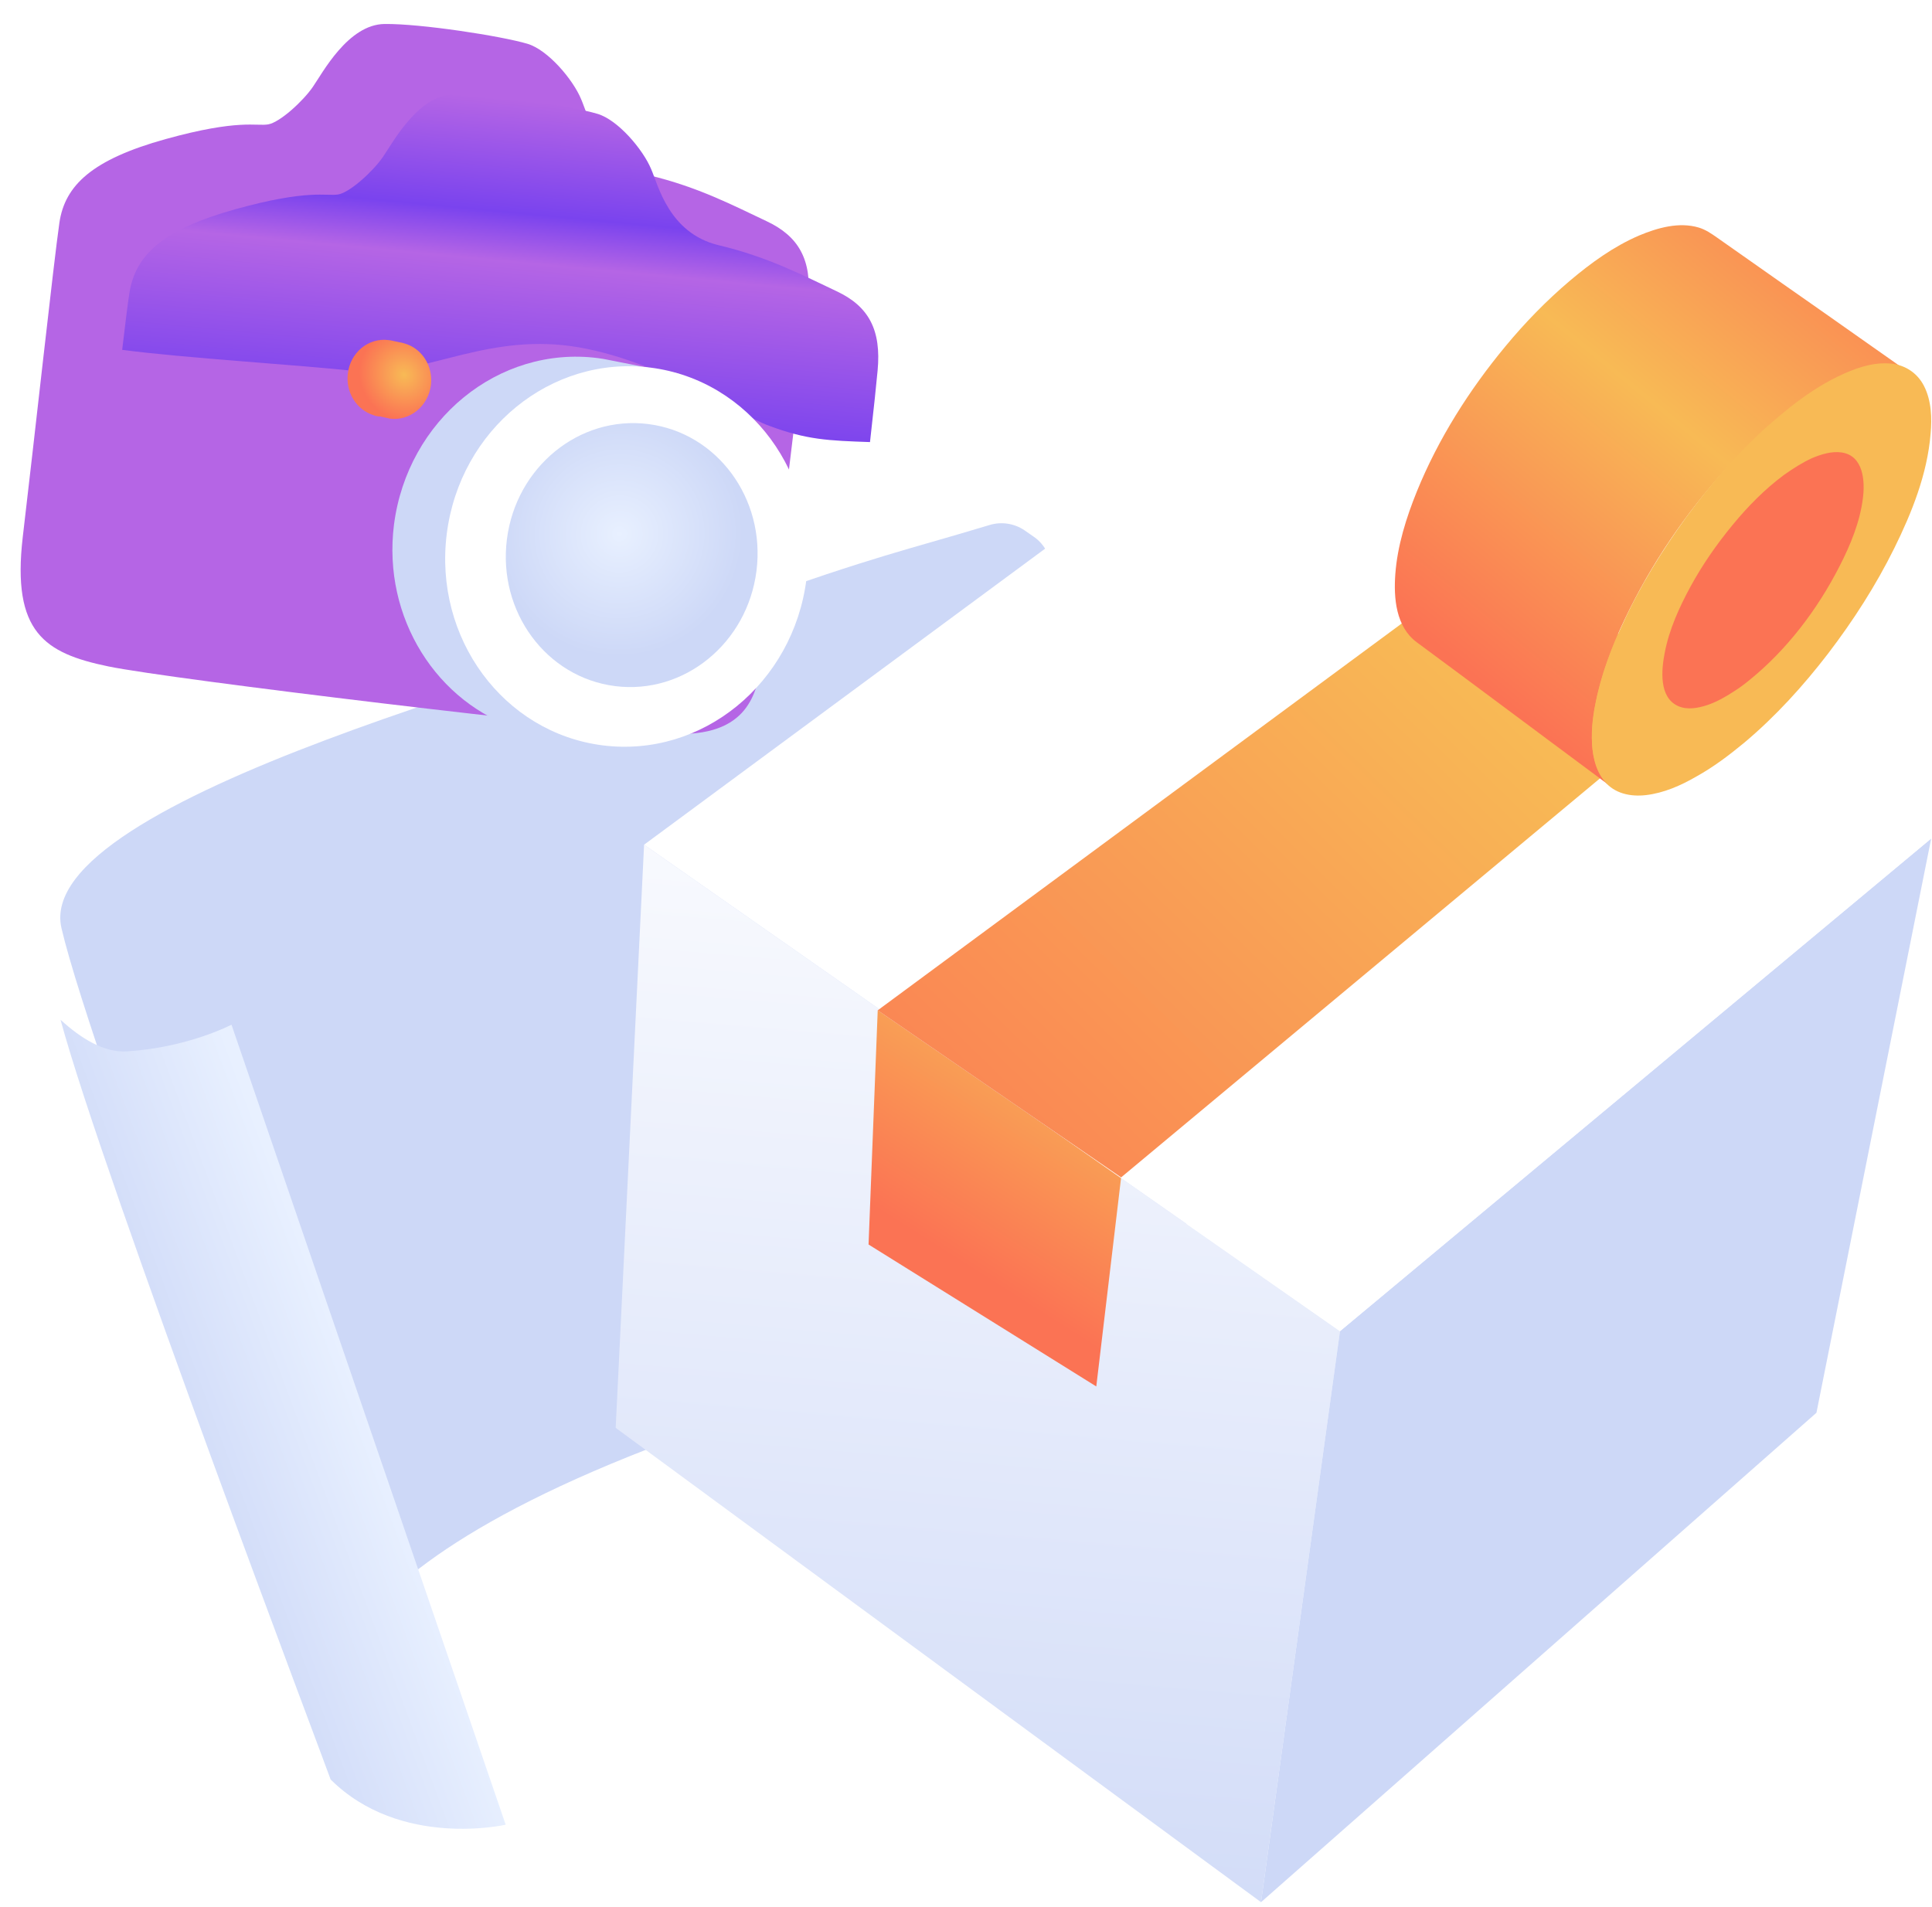 <svg width="386" height="381" viewBox="0 0 386 381" fill="none" xmlns="http://www.w3.org/2000/svg">
<g filter="url(#filter0_i_211_1681)">
<path d="M200.644 117.934C198.636 116.595 196.124 116.195 193.762 116.893C175.709 122.338 172.712 122.514 143.236 132.906C109.913 144.7 2.312 171.541 8.28 197.454C14.248 223.367 61.577 348.388 62.741 351.208C63.906 354.029 49.404 322.359 162.234 289.165C182.439 283.225 211.429 274.746 223.441 270.795C225.548 270.104 227.256 268.578 228.23 266.551L233.79 254.922C235.22 251.967 234.725 248.477 232.508 246.002L223.054 235.359C221.243 233.305 220.541 230.481 221.271 227.841L225.426 212.571C226.119 209.992 225.537 207.243 223.786 205.226L215.641 195.57C214.021 193.677 213.375 191.097 213.895 188.661L218.067 168.547C218.602 165.953 217.825 163.249 215.987 161.304L205.984 150.736C204.289 148.964 203.519 146.516 203.795 144.135L205.953 126.905C206.338 123.882 204.971 120.851 202.422 119.172L200.644 117.934Z" fill="#CDD8F7"/>
</g>
<g filter="url(#filter1_i_211_1681)">
<path d="M43.251 201.756C43.251 201.756 34.524 206.34 22.34 207.087C17.77 207.367 13.139 204.47 9.094 200.768C17.703 232.559 62.887 351.844 63.056 352.578C77.013 366.456 98.036 361.614 98.036 361.614L43.251 201.756Z" fill="url(#paint0_linear_211_1681)"/>
</g>
<path d="M251.943 380.096L123.01 285.316L128.682 168.792L267.72 265.994L251.943 380.096Z" fill="url(#paint1_linear_211_1681)"/>
<path d="M219.03 277.043L173.531 248.68L175.363 201.881L223.994 235.267L219.03 277.043Z" fill="url(#paint2_linear_211_1681)"/>
<path d="M385.839 167.551L362.912 282.303L251.941 380.096L267.718 265.994L385.839 167.551Z" fill="#CDD8F7"/>
<path d="M267.72 265.994L128.682 168.791L249.934 79.27L385.84 167.55L267.72 265.994Z" fill="white"/>
<path d="M223.994 235.267L175.363 201.882L296.615 112.361L342.114 136.824L223.994 235.267Z" fill="url(#paint3_linear_211_1681)"/>
<path d="M359.964 80.039C362.741 78.03 365.755 76.198 368.887 74.898C371.664 73.716 374.736 72.83 377.75 73.185C379.168 73.362 380.527 73.775 381.65 74.603C378.814 72.594 375.918 70.585 373.082 68.576C367.409 64.558 361.737 60.599 356.005 56.58C351.691 53.567 347.378 50.494 343.064 47.481C341.883 46.653 340.76 45.885 339.401 45.472C335.442 44.29 331.128 45.531 327.465 47.067C322.383 49.253 317.833 52.562 313.638 56.108C308.97 60.067 304.656 64.498 300.756 69.226C293.547 77.912 287.343 87.721 283.088 98.18C280.961 103.438 279.189 109.052 278.775 114.725C278.42 119.511 278.893 125.243 283.029 128.315C286.279 130.738 289.588 133.161 292.838 135.583C298.452 139.779 304.124 143.974 309.738 148.169C313.579 151.006 317.42 153.901 321.26 156.737C321.438 156.856 321.674 157.033 321.851 157.151C319.547 155.437 318.542 152.601 318.188 149.824C317.833 146.81 318.129 143.738 318.719 140.783C319.842 134.874 322.029 129.142 324.628 123.706C329.828 112.775 336.742 102.611 344.837 93.689C349.446 88.725 354.469 83.998 359.964 80.039Z" fill="url(#paint4_linear_211_1681)"/>
<path d="M355.802 94.119C357.695 92.591 359.715 91.254 361.862 90.108C363.819 89.153 365.965 88.326 368.112 88.39C370.005 88.453 371.773 89.281 372.72 90.999C373.73 92.782 373.856 95.01 373.73 96.983C373.414 102.012 371.457 106.977 369.311 111.433C366.975 116.207 364.134 120.726 360.978 124.927C357.822 129.065 354.35 132.948 350.372 136.322C346.9 139.25 342.734 142.369 338.189 143.069C336.295 143.387 334.211 143.069 332.823 141.605C331.434 140.141 331.055 138.04 331.055 136.131C330.929 131.166 332.759 126.201 334.78 121.745C339.072 112.26 345.385 103.412 353.087 96.474C353.908 95.71 354.855 94.882 355.802 94.119Z" fill="#FB7354"/>
<path d="M357.58 81.425C360.608 79.044 363.753 76.9 367.196 75.234C370.283 73.745 373.725 72.435 377.227 72.614C380.314 72.733 382.985 74.341 384.41 77.139C385.893 80.056 386.012 83.568 385.715 86.724C385.062 94.701 381.976 102.441 378.474 109.525C374.794 116.967 370.283 123.992 365.237 130.6C360.251 137.09 354.731 143.162 348.499 148.401C345.472 150.902 342.326 153.283 338.883 155.188C335.796 156.974 332.413 158.463 328.852 158.879C325.765 159.237 322.56 158.582 320.542 156.081C318.583 153.7 318.049 150.366 318.049 147.389C318.049 143.639 318.82 139.828 319.83 136.197C320.957 132.267 322.441 128.457 324.163 124.766C327.605 117.205 331.998 110.121 336.865 103.393C341.732 96.785 347.134 90.534 353.247 85.057C354.672 83.806 356.096 82.616 357.58 81.425ZM349.448 135.959C356.987 129.886 363.16 121.73 367.552 113.097C369.689 108.93 371.589 104.346 372.182 99.643C372.657 96.13 372.301 91.07 367.968 90.415C365.95 90.117 363.872 90.772 362.032 91.546C360.073 92.439 358.233 93.63 356.453 94.88C352.594 97.737 349.152 101.25 346.125 104.941C342.979 108.751 340.129 112.859 337.755 117.205C335.5 121.373 333.482 125.778 332.591 130.481C331.938 133.815 331.404 139.352 335.262 141.079C337.102 141.912 339.239 141.495 341.079 140.9C343.038 140.245 344.878 139.173 346.599 138.042C347.549 137.447 348.499 136.733 349.448 135.959Z" fill="#F8BA55"/>
<path d="M141.07 82.477L144.179 83.067C149.033 83.974 153.647 80.805 154.597 76.029L158.549 55.524C159.457 50.67 156.287 46.057 151.511 45.106L148.402 44.517C143.547 43.609 138.934 46.778 137.984 51.554L134.032 72.059C133.064 76.895 136.276 81.587 141.07 82.477Z" fill="#FB7354"/>
<g filter="url(#filter2_i_211_1681)">
<path d="M175.475 74.049C174.479 84.985 167.643 142.398 166.269 147.05C164.896 151.701 164.222 161.549 147.688 160.608C131.154 159.667 48.305 149.787 35.618 147.158C22.932 144.529 16.35 140.353 18.541 121.365C20.793 102.394 24.771 66.005 25.867 58.513C26.962 51.022 32.423 45.87 47.089 41.794C61.755 37.718 65.237 39.271 67.593 38.85C69.95 38.43 74.547 34.205 76.501 31.367C78.438 28.589 83.541 18.866 90.852 18.792C98.164 18.718 114.113 21.194 119.368 22.745C123.476 23.958 128.485 29.902 130.095 33.792C131.478 36.893 133.608 46.584 143.536 48.99C153.482 51.336 160.751 55.189 167.153 58.195C173.554 61.202 176.247 65.871 175.475 74.049Z" fill="#B565E5"/>
</g>
<path d="M47.09 41.794C61.756 37.718 65.238 39.271 67.595 38.851C69.951 38.43 74.548 34.205 76.502 31.367C78.439 28.59 83.542 18.867 90.853 18.792C98.165 18.718 114.114 21.194 119.369 22.745C123.477 23.958 128.486 29.902 130.096 33.793C131.479 36.893 133.609 46.585 143.537 48.99C153.483 51.336 160.752 55.189 167.154 58.195C173.555 61.202 176.11 65.896 175.337 74.074C175.107 76.633 174.551 81.854 173.819 88.336C165.499 88.047 161.209 87.897 153.637 85.07C146.997 82.65 129.824 70.751 112.423 68.963C95.524 67.257 83.555 75.544 71.092 74.163C60.608 72.972 36.603 71.534 24.41 69.904C25.044 64.641 25.521 60.578 25.85 58.574C27.041 50.98 32.424 45.87 47.09 41.794Z" fill="url(#paint5_linear_211_1681)"/>
<path d="M119.409 71.55C120.109 71.626 120.791 71.762 121.473 71.897L135.681 74.713L135.006 77.666C145.935 85.358 152.372 99.144 150.53 113.836C148.344 131.25 135.251 144.459 119.492 146.899L119.06 148.808L110.751 147.143C110.431 147.114 110.172 147.103 109.852 147.074C107.83 146.806 105.861 146.356 103.928 145.785L103.868 145.767C87.328 140.622 76.369 123.464 78.713 104.849C81.414 83.909 99.592 69.049 119.409 71.55Z" fill="#CDD8F7"/>
<path d="M89.261 106.665C91.89 85.82 110.109 70.95 129.953 73.454C149.798 75.957 163.753 94.884 161.124 115.73C158.495 136.575 140.276 151.444 120.432 148.941C100.587 146.438 86.631 127.511 89.261 106.665Z" fill="white"/>
<path d="M101.275 107.773C103.099 93.312 115.741 82.998 129.512 84.734C143.282 86.472 152.966 99.602 151.142 114.063C149.318 128.523 136.677 138.838 122.906 137.101C109.136 135.364 99.451 122.233 101.275 107.773Z" fill="url(#paint6_radial_211_1681)"/>
<path d="M77.651 67.957C77.772 67.992 77.911 67.968 78.092 68.021L79.698 68.364L79.759 68.382C80.079 68.411 80.381 68.5 80.743 68.607L80.924 68.66C84.307 69.659 86.561 73.148 86.094 76.951C85.564 81.194 81.861 84.172 77.877 83.653C77.817 83.635 77.696 83.599 77.635 83.582L75.969 83.221C75.909 83.203 75.848 83.185 75.77 83.228C75.329 83.163 74.949 83.117 74.604 82.949C71.239 81.89 69.046 78.419 69.495 74.677C69.947 70.476 73.607 67.419 77.651 67.957Z" fill="url(#paint7_radial_211_1681)"/>
<defs>
<filter id="filter0_i_211_1681" x="8.041" y="104.555" width="230.557" height="246.829" filterUnits="userSpaceOnUse" color-interpolation-filters="sRGB">
<feFlood flood-opacity="0" result="BackgroundImageFix"/>
<feBlend mode="normal" in="SourceGraphic" in2="BackgroundImageFix" result="shape"/>
<feColorMatrix in="SourceAlpha" type="matrix" values="0 0 0 0 0 0 0 0 0 0 0 0 0 0 0 0 0 0 127 0" result="hardAlpha"/>
<feOffset dx="4" dy="-12"/>
<feGaussianBlur stdDeviation="9"/>
<feComposite in2="hardAlpha" operator="arithmetic" k2="-1" k3="1"/>
<feColorMatrix type="matrix" values="0 0 0 0 0.804 0 0 0 0 0.847 0 0 0 0 0.969 0 0 0 1 0"/>
<feBlend mode="normal" in2="shape" result="effect1_innerShadow_211_1681"/>
</filter>
<filter id="filter1_i_211_1681" x="9.094" y="200.768" width="91.943" height="164.665" filterUnits="userSpaceOnUse" color-interpolation-filters="sRGB">
<feFlood flood-opacity="0" result="BackgroundImageFix"/>
<feBlend mode="normal" in="SourceGraphic" in2="BackgroundImageFix" result="shape"/>
<feColorMatrix in="SourceAlpha" type="matrix" values="0 0 0 0 0 0 0 0 0 0 0 0 0 0 0 0 0 0 127 0" result="hardAlpha"/>
<feOffset dx="3" dy="3"/>
<feGaussianBlur stdDeviation="4"/>
<feComposite in2="hardAlpha" operator="arithmetic" k2="-1" k3="1"/>
<feColorMatrix type="matrix" values="0 0 0 0 1 0 0 0 0 1 0 0 0 0 1 0 0 0 1 0"/>
<feBlend mode="normal" in2="shape" result="effect1_innerShadow_211_1681"/>
</filter>
<filter id="filter2_i_211_1681" x="4.125" y="4.791" width="171.479" height="155.881" filterUnits="userSpaceOnUse" color-interpolation-filters="sRGB">
<feFlood flood-opacity="0" result="BackgroundImageFix"/>
<feBlend mode="normal" in="SourceGraphic" in2="BackgroundImageFix" result="shape"/>
<feColorMatrix in="SourceAlpha" type="matrix" values="0 0 0 0 0 0 0 0 0 0 0 0 0 0 0 0 0 0 127 0" result="hardAlpha"/>
<feOffset dx="-14" dy="-14"/>
<feGaussianBlur stdDeviation="16"/>
<feComposite in2="hardAlpha" operator="arithmetic" k2="-1" k3="1"/>
<feColorMatrix type="matrix" values="0 0 0 0 0.477 0 0 0 0 0.262 0 0 0 0 0.933 0 0 0 1 0"/>
<feBlend mode="normal" in2="shape" result="effect1_innerShadow_211_1681"/>
</filter>
<linearGradient id="paint0_linear_211_1681" x1="69.318" y1="277.425" x2="29.993" y2="292.035" gradientUnits="userSpaceOnUse">
<stop stop-color="#E8F0FF"/>
<stop offset="1" stop-color="#CDD8F7"/>
</linearGradient>
<linearGradient id="paint1_linear_211_1681" x1="178" y1="405.5" x2="201" y2="136.501" gradientUnits="userSpaceOnUse">
<stop stop-color="#CDD8F7"/>
<stop offset="1" stop-color="white"/>
</linearGradient>
<linearGradient id="paint2_linear_211_1681" x1="219.5" y1="204.501" x2="190" y2="251.001" gradientUnits="userSpaceOnUse">
<stop stop-color="#F8BA55"/>
<stop offset="1" stop-color="#FB7354"/>
</linearGradient>
<linearGradient id="paint3_linear_211_1681" x1="295.5" y1="133.501" x2="165" y2="267.501" gradientUnits="userSpaceOnUse">
<stop stop-color="#F8BA55"/>
<stop offset="1" stop-color="#FB7354"/>
</linearGradient>
<linearGradient id="paint4_linear_211_1681" x1="374" y1="33.002" x2="292" y2="133.002" gradientUnits="userSpaceOnUse">
<stop stop-color="#FB7354"/>
<stop offset="0.498" stop-color="#F8BA55"/>
<stop offset="1" stop-color="#FB7354"/>
</linearGradient>
<linearGradient id="paint5_linear_211_1681" x1="99.702" y1="19.608" x2="93.704" y2="82.977" gradientUnits="userSpaceOnUse">
<stop stop-color="#B565E5"/>
<stop offset="0.354" stop-color="#7A43EE"/>
<stop offset="0.507" stop-color="#B565E5"/>
<stop offset="1" stop-color="#7A43EE"/>
</linearGradient>
<radialGradient id="paint6_radial_211_1681" cx="0" cy="0" r="1" gradientUnits="userSpaceOnUse" gradientTransform="translate(123.775 106.684) rotate(56.406) scale(24.517 24.775)">
<stop stop-color="#E8F0FF"/>
<stop offset="1" stop-color="#CDD8F7"/>
</radialGradient>
<radialGradient id="paint7_radial_211_1681" cx="0" cy="0" r="1" gradientUnits="userSpaceOnUse" gradientTransform="translate(80.727 74.909) rotate(141.986) scale(8.739 9.225)">
<stop stop-color="#F8BA55"/>
<stop offset="1" stop-color="#FB7354"/>
</radialGradient>
</defs>
</svg>
